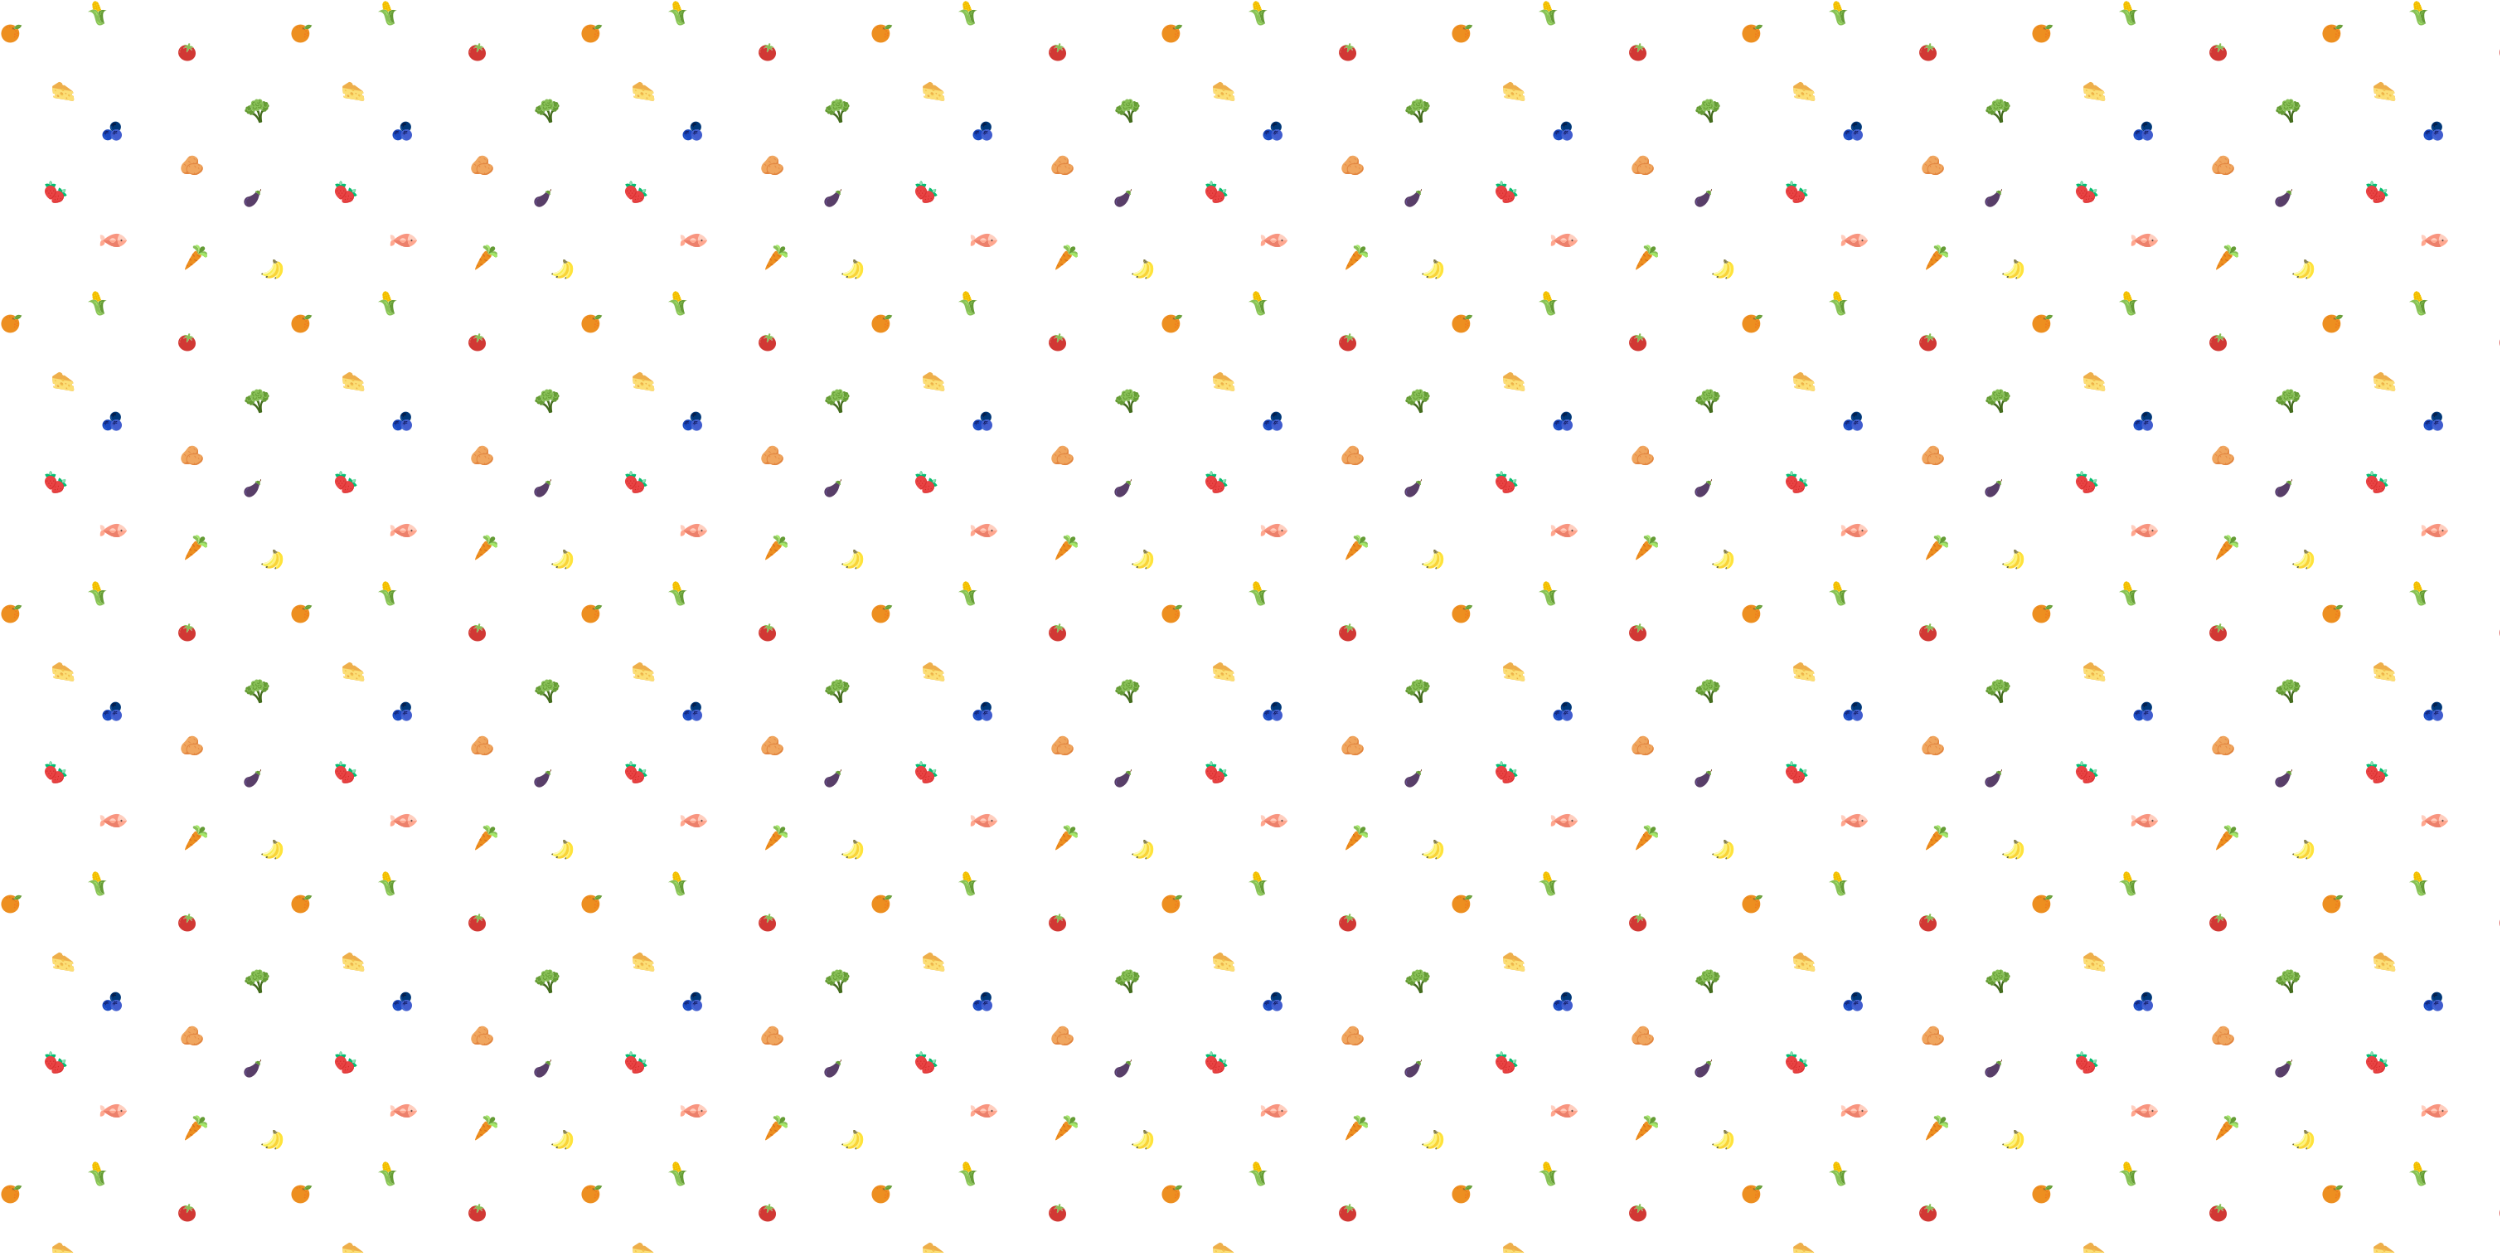 <svg x="0" y="0" width="2154" height="1080" viewBox="0 0 3015.6 1512" xmlns="http://www.w3.org/2000/svg" xmlns:xlink="http://www.w3.org/1999/xlink" xmlns:fi="http://pattern.flaticon.com/"><rect x="0px" y="0px" width="100%" height="100%" opacity="1" fill="#ffffff"/><defs><g transform="matrix(0.505 -0.051 0.051 0.505 220.158 296.987)" id="L1_0"><path d="M34.685,22.808c0,0,12.342-7.316,20.178,3.022c0,0,2.032,2.35,0.47,4.6   c-1.537,2.212-4.968,1.742-6.676-0.603C47.116,27.712,43.403,25.027,34.685,22.808z" fill="#88c057"/><path d="M34.685,22.808c0,0,7.506-12.152-2.145-19.301c0,0-3.185-2.863-6.062-1.844   c-2.676,0.947-2.746,4.678-0.284,6.089C28.892,9.299,32.588,13.163,34.685,22.808z" fill="#88c057"/><path d="M54.604,26.466c0,0,0.067,0.086,0.155,0.205c0.257-0.23,0.506-0.478,0.732-0.768   c2.084-2.67,0.414-4.736,0.414-4.736c-6.186-9.306-20.584,0.807-20.584,0.807c0.693,0.048,1.341,0.11,1.968,0.176   C41.406,20.648,49.11,19.218,54.604,26.466z" fill="#88c057"/><path d="M32.541,3.507c7.445,5.514,4.681,14.002,3.028,17.596c0.003,0.081,0.009,0.154,0.012,0.235   c0,0,10.275-14.236,1.555-19.836c0,0-2.779-2.377-5.999-0.74c-0.553,0.281-1.03,0.645-1.428,1.056   C31.32,2.412,32.541,3.507,32.541,3.507z" fill="#a4e869"/><path d="M50.459,6.131c-3.647-2.363-8.276,1.205-8.276,1.205c-0.768,0.92-1.465,1.91-2.108,2.927   c-0.638,4.649-3.667,9.674-5.173,11.934c-0.089,0.314-0.164,0.589-0.216,0.787c1.745-1.172,6.828-4.343,11.824-5.164   c1.24-0.822,2.422-1.725,3.451-2.705C55.476,9.864,50.459,6.131,50.459,6.131z" fill="#659c35"/><path d="M34.685,22.808c0,0,12.342-7.316,20.178,3.022c0,0,2.032,2.35,0.47,4.6   c-1.537,2.212-4.968,1.742-6.676-0.603C47.116,27.712,43.403,25.027,34.685,22.808z" fill="#a4e869"/><g><path d="M35.376,21.701c-0.281,0.547-0.472,0.857-0.472,0.857s0.468-0.276,1.272-0.643    C35.915,21.843,35.652,21.772,35.376,21.701z" fill="#f2681c"/><path d="M41.809,28.277c0.421-1.172,0.395-2.334,0.132-3.429c-1.879-0.789-4.186-1.565-7.037-2.29    c-0.691-3.177-1.556-5.716-2.501-7.762c-1.303-0.453-2.728-0.614-4.17-0.096C23.708,16.326,3.81,44.955,0.089,54.937    c-0.35,0.939,0.387,1.675,1.325,1.325C11.396,52.541,40.183,32.801,41.809,28.277z" fill="#ed8f20"/></g><g><path d="M8.236,46.857c-0.674-0.322-1.329-0.715-1.947-1.168c-0.446-0.328-1.071-0.23-1.397,0.215    s-0.23,1.071,0.215,1.397c0.718,0.527,1.481,0.985,2.267,1.36c0.139,0.066,0.286,0.098,0.431,0.098    c0.373,0,0.731-0.21,0.903-0.569C8.945,47.692,8.734,47.094,8.236,46.857z" fill="#dd7017"/><path d="M39.161,27.824c-2.046-0.78-3.945-2.182-5.642-4.167c-0.359-0.42-0.99-0.469-1.41-0.11    c-0.42,0.359-0.469,0.99-0.11,1.41c1.917,2.242,4.087,3.836,6.45,4.737c0.117,0.044,0.237,0.066,0.356,0.066    c0.403,0,0.782-0.246,0.935-0.645C39.936,28.599,39.677,28.021,39.161,27.824z" fill="#dd7017"/><g><path d="M22.722,19.948c0.389,0.101,0.701,0.428,0.748,0.854c0.179,1.632,1.022,3.747,2.505,4.792     c0.451,0.318,0.559,0.942,0.24,1.394c-0.194,0.276-0.504,0.423-0.818,0.423c-0.199,0-0.4-0.059-0.576-0.183     c-2.001-1.411-2.996-3.947-3.284-5.847" fill="#dd7017"/><path d="M24.821,27.228c0.175,0.124,0.376,0.183,0.576,0.183c0.314,0,0.624-0.147,0.818-0.423     c0.318-0.452,0.211-1.075-0.24-1.394c-1.482-1.046-2.326-3.161-2.505-4.792c-0.047-0.425-0.359-0.753-0.748-0.854     c-0.385,0.457-0.779,0.931-1.185,1.432C21.825,23.281,22.82,25.817,24.821,27.228z" fill="#dd7017"/></g><g><path d="M30.348,38.578c-1.89-0.306-4.369-1.302-5.758-3.271c-0.318-0.451-0.21-1.075,0.241-1.394     c0.45-0.318,1.075-0.21,1.394,0.241c1.045,1.481,3.16,2.326,4.792,2.505c0.438,0.048,0.766,0.375,0.856,0.782" fill="#dd7017"/><path d="M31.018,36.659c-1.633-0.179-3.748-1.023-4.792-2.505c-0.318-0.451-0.944-0.56-1.394-0.241     c-0.452,0.318-0.56,0.942-0.241,1.394c1.389,1.969,3.868,2.965,5.758,3.271c0.519-0.383,1.028-0.761,1.525-1.136     C31.784,37.034,31.455,36.707,31.018,36.659z" fill="#dd7017"/></g><g><path d="M14.756,30.41c0.399,0.094,0.72,0.424,0.768,0.856c0.112,1.025,0.635,2.349,1.549,2.995     c0.451,0.318,0.559,0.942,0.24,1.394c-0.195,0.276-0.504,0.423-0.818,0.423c-0.199,0-0.4-0.059-0.576-0.183     c-1.328-0.937-2.04-2.56-2.299-3.865" fill="#dd7017"/><path d="M15.92,35.895c0.175,0.124,0.376,0.183,0.576,0.183c0.314,0,0.623-0.147,0.818-0.423     c0.318-0.451,0.211-1.075-0.24-1.394c-0.915-0.646-1.437-1.969-1.549-2.995c-0.047-0.433-0.368-0.763-0.768-0.856     c-0.379,0.535-0.757,1.075-1.136,1.62C13.88,33.335,14.592,34.958,15.92,35.895z" fill="#dd7017"/></g><g><path d="M18.024,47.047c-1.357-0.177-3.244-0.888-4.285-2.365c-0.318-0.452-0.211-1.075,0.24-1.394     c0.452-0.32,1.076-0.21,1.394,0.24c0.646,0.915,1.969,1.437,2.994,1.549c0.549,0.06,0.945,0.554,0.885,1.103     c-0.003,0.031-0.02,0.057-0.026,0.087" fill="#dd7017"/><path d="M18.367,45.078c-1.025-0.112-2.349-0.635-2.994-1.549c-0.318-0.451-0.941-0.56-1.394-0.24     c-0.451,0.318-0.559,0.942-0.24,1.394c1.042,1.477,2.928,2.188,4.285,2.365c0.4-0.257,0.801-0.518,1.202-0.779     c0.006-0.03,0.023-0.056,0.026-0.087C19.313,45.633,18.916,45.138,18.367,45.078z" fill="#dd7017"/></g></g></g><g transform="matrix(0.448 0.084 -0.084 0.448 3.599 26.102)" id="L1_2"><path d="M36.486,12.899l-5.089-0.419l1.884-4.746c0.308-0.775,0.696-1.499,1.139-2.177   c-2.955-1.3-6.219-2.027-9.655-2.027c-13.255,0-24,10.745-24,24s10.745,24,24,24s24-10.745,24-24c0-6.059-2.25-11.59-5.954-15.813   C40.889,12.643,38.719,13.083,36.486,12.899z" fill="#ed8f20"/><circle cx="38" cy="18" r="2" fill="#ef771d"/><circle cx="43" cy="29" r="2" fill="#ef771d"/><circle cx="43" cy="23" r="2" fill="#ef771d"/><circle cx="37" cy="27" r="2" fill="#ef771d"/><circle cx="38" cy="34" r="2" fill="#ef771d"/><circle cx="20" cy="10" r="2" fill="#ef771d"/><circle cx="13" cy="13" r="2" fill="#ef771d"/><g><path d="M27.765,11.529c0,0,4.25,0.7,5.4,3.6" fill="#ed8f20"/><path d="M33.165,16.13c-0.397,0-0.773-0.239-0.93-0.632c-0.925-2.331-4.599-2.976-4.635-2.982    c-0.544-0.092-0.912-0.606-0.821-1.151c0.09-0.543,0.603-0.912,1.147-0.822c0.197,0.032,4.824,0.831,6.168,4.218    c0.203,0.513-0.048,1.095-0.561,1.298C33.413,16.107,33.288,16.13,33.165,16.13z" fill="#9b6026"/></g><g><path d="M28.365,14.529c1.037-1.14,2.345-2.025,3.787-2.567" fill="#ed8f20"/><path d="M28.364,15.529c-0.24,0-0.481-0.086-0.673-0.26c-0.408-0.372-0.438-1.004-0.066-1.413    c1.142-1.255,2.585-2.233,4.176-2.831c0.517-0.192,1.093,0.067,1.288,0.584c0.193,0.517-0.068,1.094-0.585,1.288    c-1.295,0.486-2.471,1.283-3.4,2.304C28.906,15.419,28.636,15.529,28.364,15.529z" fill="#9b6026"/></g><path d="M50.765,0.46l-5.089-0.419C40.301-0.401,35.27,2.722,33.281,7.734l-1.884,4.746l5.089,0.419   c5.374,0.442,10.406-2.681,12.395-7.693L50.765,0.46z" fill="#659c35"/><path d="M31.958,11.068l-0.561,1.413l0.718,0.059c6.258-6.111,13.059-8.117,13.803-8.164l0.035-0.559   l0.413,0.413l0.158-0.593L46.08,3.212C45.482,3.08,38.497,5.009,31.958,11.068z" fill="#88c057"/></g><g transform="matrix(0.399 0.117 -0.117 0.399 218.565 49.399)" id="L1_3"><path d="M40.47,8.458c-2.562-1.642-7.374-3.93-11.997-1.816c-0.445,0.204-0.952-0.117-0.952-0.607V1.786   C27.522,0.804,26.855,0,26.04,0h-2.223c-0.815,0-1.482,0.804-1.482,1.786v4.501c0,0.425-0.385,0.747-0.802,0.661   c-1.877-0.387-6.751-0.989-11.412,1.795c-0.638,0.381-0.268,1.381,0.464,1.247c2.17-0.397,5.026-0.67,6.956,0.092   c0.506,0.199,0.579,0.891,0.124,1.189c-1.371,0.895-3.9,2.953-5.557,6.737c-0.282,0.644,0.51,1.221,1.053,0.774   c2.117-1.744,5.6-4.107,8.554-3.726c0.348,0.045,0.612,0.329,0.607,0.68c-0.03,1.982-0.005,8.716,1.632,11.265   c0.258,0.402,0.836,0.422,1.117,0.035c1.043-1.433,3.304-5.233,3.211-11.167c-0.006-0.39,0.307-0.707,0.697-0.694   c1.49,0.048,5.008,0.469,7.798,3.194c0.457,0.447,1.214,0.061,1.134-0.573c-0.219-1.735-1.174-4.359-4.631-6.394   c-0.525-0.309-0.436-1.095,0.155-1.24c1.194-0.293,3.252-0.572,6.644-0.46C40.768,9.723,41.049,8.829,40.47,8.458z" fill="#88c057"/><path d="M41.248,9.99c-0.093-0.065-0.201-0.106-0.314-0.12c-0.4-0.049-0.801-0.095-1.201-0.149   c-0.143-0.014-0.287-0.025-0.429-0.039c-2.914-0.048-4.743,0.206-5.846,0.474c-0.599,0.146-0.707,0.931-0.175,1.244   c3.457,2.035,4.411,4.659,4.63,6.393c0.08,0.634-0.677,1.02-1.134,0.573c-2.79-2.724-6.308-3.145-7.798-3.194   c-0.39-0.013-0.704,0.304-0.697,0.694c0.092,5.934-2.168,9.734-3.211,11.167c-0.282,0.387-0.859,0.367-1.117-0.035   c-1.637-2.549-1.662-9.283-1.632-11.265c0.005-0.35-0.259-0.635-0.607-0.68c-2.954-0.382-6.437,1.982-8.554,3.726   c-0.543,0.447-1.335-0.13-1.053-0.774c1.655-3.779,4.18-5.836,5.552-6.733c0.457-0.299,0.381-0.994-0.128-1.19   c-0.371-0.143-0.776-0.249-1.203-0.324c-0.076-0.014-0.157-0.015-0.234-0.004c-2.425,0.33-4.807,0.791-7.119,1.411   c-0.102,0.027-0.197,0.076-0.278,0.144c-5.103,4.246-8.307,10.359-8.307,17.156c0,12.821,11.393,23.214,25.446,23.214   s25.446-10.393,25.446-23.214C51.286,20.928,47.348,14.23,41.248,9.99z" fill="#d13834"/><path d="M5.791,34.636c-0.342,0-0.675-0.175-0.861-0.49C4.182,32.883,3.692,31.488,3.473,30   c-0.08-0.547,0.298-1.055,0.844-1.135c0.556-0.086,1.055,0.298,1.135,0.844c0.178,1.213,0.593,2.395,1.199,3.418   c0.281,0.475,0.125,1.089-0.351,1.37C6.14,34.591,5.964,34.636,5.791,34.636z" fill="#ed7161"/><path d="M4.588,26.678c-0.023,0-0.047-0.001-0.07-0.003c-0.552-0.038-0.967-0.516-0.929-1.066   c0.094-1.327,0.366-2.616,0.811-3.834c0.189-0.519,0.761-0.783,1.283-0.596c0.519,0.189,0.785,0.764,0.596,1.283   c-0.381,1.041-0.614,2.146-0.694,3.285C5.548,26.275,5.109,26.678,4.588,26.678z" fill="#ed7161"/></g><g transform="matrix(0.512 -0.128 0.128 0.512 292.625 123.05)" id="L1_4"><path d="M45.146,13.699c0-0.995-0.563-1.851-1.387-2.307c0.39-0.796,0.615-1.684,0.615-2.626   c0-3.353-2.767-6.071-6.18-6.071c-0.892,0-1.738,0.189-2.504,0.524c-0.913-1.235-2.39-2.042-4.062-2.042   c-1.895,0-3.543,1.032-4.398,2.554c-0.942-0.651-2.088-1.036-3.327-1.036c-3.2,0-5.794,2.548-5.794,5.692   c0,0.235,0.019,0.466,0.047,0.693c-2.274,0.769-3.91,2.883-3.91,5.378c0,1.946,0.995,3.662,2.511,4.688   c-0.605,0.815-0.966,1.815-0.966,2.901c0,2.724,2.248,4.933,5.021,4.933c1.161,0,2.226-0.391,3.077-1.04   c1.12,1.546,2.955,2.558,5.035,2.558c2.198,0,4.123-1.131,5.219-2.829c0.737,1.237,2.101,2.07,3.665,2.07   c2.347,0,4.249-1.869,4.249-4.174c0-0.517-0.1-1.01-0.275-1.467c1.524-0.634,2.593-2.117,2.593-3.845   c0-0.818-0.243-1.58-0.658-2.224C44.563,15.58,45.146,14.711,45.146,13.699z" fill="#88c057"/><path d="M22.832,26.543c-0.62,0.271-1.298,0.437-2.021,0.437c-2.773,0-5.021-2.209-5.021-4.933   c0-1.086,0.361-2.086,0.966-2.901c-1.516-1.026-2.511-2.742-2.511-4.688c0-0.942,0.235-1.83,0.648-2.611   c-1.657-0.985-3.838-0.786-5.269,0.619c-0.126,0.124-0.239,0.255-0.346,0.389c-1.607-0.77-3.599-0.503-4.934,0.808   c-1.041,1.023-1.436,2.439-1.189,3.762C2.4,17.54,1.675,17.88,1.094,18.451c-1.458,1.432-1.458,3.755,0,5.187   c0.61,0.6,1.38,0.945,2.175,1.042c-0.239,1.392,0.185,2.872,1.278,3.946c1.156,1.135,2.773,1.535,4.258,1.208   c-0.274,1.031-0.003,2.173,0.819,2.982c1.234,1.212,3.234,1.212,4.468,0c0.277-0.272,0.488-0.583,0.641-0.914   c1.141,0.454,2.496,0.226,3.421-0.682c0.438-0.43,0.717-0.956,0.844-1.509c0.686,0.202,1.457,0.046,1.999-0.486   c0.532-0.523,0.695-1.264,0.505-1.929C21.979,27.131,22.42,26.864,22.832,26.543z" fill="#659c35"/><path d="M55.484,19.249c-0.126-0.124-0.259-0.235-0.396-0.34c0.784-1.579,0.512-3.536-0.823-4.847   c-1.041-1.023-2.483-1.411-3.83-1.168c-0.118-0.741-0.463-1.454-1.044-2.024c-1.458-1.433-3.822-1.433-5.281,0   c-0.095,0.094-0.174,0.198-0.256,0.299c-0.033,0.074-0.06,0.152-0.095,0.224c0.824,0.455,1.387,1.312,1.387,2.307   c0,1.012-0.583,1.881-1.43,2.329c0.414,0.644,0.658,1.405,0.658,2.224c0,1.728-1.069,3.211-2.593,3.845   c0.175,0.457,0.275,0.95,0.275,1.467c0,2.305-1.902,4.174-4.249,4.174c-0.549,0-1.071-0.108-1.553-0.295   c0.052,0.059,0.082,0.129,0.138,0.184c0.438,0.43,0.973,0.705,1.536,0.83c-0.206,0.674-0.047,1.432,0.495,1.964   c0.532,0.523,1.287,0.683,1.964,0.496c0.221,0.62,0.578,1.203,1.083,1.698c1.795,1.763,4.704,1.763,6.499,0   c0.469-0.461,0.812-0.997,1.036-1.569c1.141,0.178,2.349-0.161,3.229-1.025c0.996-0.979,1.311-2.373,0.946-3.615   c0.843-0.144,1.652-0.533,2.304-1.174C57.166,23.581,57.166,20.902,55.484,19.249z" fill="#659c35"/><path d="M40.387,30.918c-0.677,0.186-1.431,0.027-1.964-0.496c-0.317-0.311-0.503-0.7-0.561-1.104   c-0.033-0.225-0.109-0.442-0.222-0.635c-3.918,4.044-6.655,11.494-6.655,11.494c1.301-4.626,1.096-9.242,0.693-12.321   c-0.829,0.409-1.764,0.642-2.756,0.642c-0.966,0-1.875-0.226-2.688-0.615c1.751,6.191,0.751,16.294,0.751,16.294   c-1.874-7.495-5.994-12.181-7.941-14.058c-0.139,0.109-0.264,0.235-0.352,0.393c-0.14,0.254-0.32,0.493-0.539,0.709   c-0.925,0.909-2.281,1.136-3.421,0.682c-0.153,0.331-0.364,0.642-0.641,0.914c-0.33,0.324-0.717,0.555-1.127,0.706   c5.021,0,10.78,9.994,11.523,20.655c0.055,0.784,0.712,1.392,1.498,1.392h5c0.77,0,1.412-0.577,1.499-1.341   c0.459-4.056,1.876-21.012,9.746-21.012c-0.269-0.171-0.525-0.368-0.761-0.599C40.966,32.121,40.608,31.538,40.387,30.918z" fill="#436b1c"/><path d="M23.468,15.177c-0.121,0-0.244-0.022-0.364-0.069c-2.517-0.984-3.765-3.833-2.781-6.35   c0.984-2.516,3.828-3.764,6.351-2.782c0.514,0.201,0.769,0.781,0.567,1.295c-0.201,0.515-0.779,0.768-1.296,0.568   c-1.491-0.583-3.177,0.156-3.759,1.646c-0.583,1.491,0.156,3.177,1.646,3.759c0.514,0.201,0.769,0.781,0.567,1.295   C24.245,14.936,23.867,15.177,23.468,15.177z" fill="#659c35"/><path d="M49.084,25.647c-0.604,0-1.207-0.113-1.786-0.339c-1.219-0.477-2.18-1.399-2.705-2.599   c-0.222-0.506,0.009-1.096,0.515-1.317c0.51-0.222,1.097,0.01,1.317,0.515c0.311,0.71,0.88,1.256,1.602,1.539   c0.723,0.282,1.511,0.265,2.221-0.045c0.71-0.311,1.256-0.88,1.538-1.602c0.282-0.722,0.267-1.51-0.045-2.22   c-0.222-0.506,0.009-1.096,0.515-1.317c0.509-0.221,1.096,0.009,1.317,0.515c0.525,1.199,0.553,2.531,0.076,3.751   s-1.399,2.181-2.599,2.706C50.419,25.508,49.752,25.647,49.084,25.647z" fill="#88c057"/><path d="M35.391,23.175c-1.711,0-3.375-0.896-4.275-2.489c-0.272-0.481-0.103-1.091,0.378-1.363   c0.479-0.272,1.091-0.103,1.362,0.378c0.382,0.675,1.003,1.161,1.75,1.369c0.745,0.206,1.529,0.111,2.204-0.27   s1.161-1.002,1.369-1.75c0.207-0.747,0.111-1.53-0.27-2.204c-0.272-0.481-0.103-1.091,0.378-1.363   c0.479-0.271,1.091-0.103,1.362,0.378c0.645,1.14,0.807,2.462,0.456,3.724s-1.172,2.311-2.312,2.955   C37.034,22.971,36.207,23.175,35.391,23.175z" fill="#659c35"/><path d="M31.881,17.778c-0.716,0-1.441-0.157-2.128-0.489c-2.433-1.178-3.454-4.115-2.277-6.548   c0.241-0.496,0.837-0.705,1.336-0.465c0.497,0.241,0.705,0.839,0.465,1.336c-0.697,1.44-0.093,3.179,1.348,3.876   c1.44,0.695,3.179,0.093,3.876-1.348c0.24-0.496,0.836-0.706,1.336-0.465c0.497,0.241,0.705,0.839,0.465,1.336   C35.455,16.759,33.702,17.778,31.881,17.778z" fill="#659c35"/><path d="M24.279,23.391c-0.667,0-1.333-0.138-1.962-0.413c-2.476-1.083-3.61-3.978-2.528-6.455   c0.221-0.504,0.806-0.737,1.316-0.516c0.506,0.221,0.737,0.811,0.516,1.317c-0.64,1.466,0.031,3.181,1.497,3.821   c0.712,0.311,1.5,0.326,2.221,0.043c0.722-0.283,1.29-0.829,1.601-1.54c0.221-0.504,0.807-0.736,1.316-0.516   c0.506,0.221,0.737,0.811,0.516,1.317c-0.523,1.2-1.483,2.124-2.703,2.601C25.489,23.278,24.884,23.391,24.279,23.391z" fill="#659c35"/><path d="M35.404,12.479c-0.158,0-0.317-0.007-0.477-0.022c-1.304-0.125-2.48-0.75-3.313-1.76   c-0.352-0.426-0.291-1.056,0.135-1.408c0.428-0.353,1.057-0.29,1.408,0.135c0.493,0.598,1.189,0.968,1.961,1.042   c0.782,0.079,1.527-0.158,2.124-0.65c1.234-1.018,1.41-2.851,0.392-4.085c-0.352-0.426-0.291-1.056,0.135-1.408   c0.428-0.353,1.057-0.29,1.408,0.135c1.72,2.084,1.423,5.18-0.661,6.9C37.628,12.089,36.538,12.479,35.404,12.479z" fill="#659c35"/><path d="M9.882,24.546c-0.613,0-1.235-0.115-1.837-0.359c-2.504-1.016-3.715-3.88-2.699-6.385   c0.207-0.512,0.79-0.757,1.303-0.551c0.512,0.208,0.758,0.791,0.551,1.303c-0.602,1.482,0.115,3.178,1.598,3.78   c1.486,0.604,3.18-0.115,3.78-1.598c0.208-0.513,0.793-0.758,1.303-0.551c0.512,0.208,0.759,0.791,0.551,1.303   C13.658,23.39,11.82,24.546,9.882,24.546z" fill="#88c057"/></g><g transform="matrix(0.039 0.039 -0.039 0.039 65.975 210.887)" id="L1_5"><path d="m426.694 127.832c.103-11.202-1.962-22.488-5.602-33.043-5.687-16.49-16.006-31.058-30.338-41.022-1.585-1.102-3.676-1.166-5.324-.16-14.696 8.97-25.776 22.65-32.457 38.509-5.433 12.894-8.823 27.475-7.327 41.556 2.384 22.426 11.961 44.782 29.426 59.718 2.495 2.133 5.292 4.155 8.036 5.946 1.603 1.046 3.675 1.052 5.282.013 4.099-2.65 7.946-5.69 11.477-9.062 16.557-15.812 26.615-39.46 26.827-62.455z" fill="#91deb6"/><path d="m426.695 127.834c-.217 22.989-10.267 46.639-26.827 62.446-3.529 3.374-7.378 6.418-11.474 9.07-1.61 1.042-3.684 1.032-5.283-.01-1.269-.825-2.58-1.692-2.879-1.899-.743-.537-1.465-1.083-2.187-1.63.784-.681 1.548-1.393 2.301-2.105 16.561-15.818 26.621-39.467 26.827-62.456.103-11.206-1.96-22.494-5.603-33.049-5.066-14.693-13.806-27.859-25.796-37.589 3.013-2.58 6.243-4.922 9.658-7.006 1.641-1.001 3.735-.939 5.324.165 14.332 9.957 24.65 24.526 30.336 41.015 3.642 10.555 5.706 21.843 5.603 33.048z" fill="#6ed5a1"/><path d="m453.845 202.508c9.89-5.263 18.816-12.47 26.349-20.712 11.767-12.876 19.633-28.903 21.536-46.254.211-1.919-.733-3.786-2.404-4.753-14.903-8.622-32.214-11.818-49.338-10.108-13.922 1.39-28.351 5.38-40.005 13.424-18.56 12.811-33.622 31.908-38.395 54.387-.78 3.671-3.561 11.991 1.131 14.546 4.287 2.334 8.796 4.261 13.446 5.751 21.8 6.988 47.38 4.522 67.68-6.281z" fill="#00c27a"/><path d="m501.729 135.542c-1.899 17.355-9.771 33.38-21.534 46.257-7.532 8.234-16.458 15.446-26.353 20.709-20.296 10.803-45.875 13.269-67.677 6.284-4.654-1.496-9.163-3.415-13.445-5.758-1.073-.578-1.878-1.537-2.27-2.652 21.41 6.304 46.154 3.694 65.903-6.82 9.895-5.262 18.82-12.475 26.353-20.709 11.763-12.877 19.636-28.912 21.534-46.257.103-.918-.062-1.826-.444-2.621 5.376 1.692 10.587 3.952 15.529 6.81 1.672.97 2.611 2.838 2.404 4.757z" fill="#08b865"/><path d="m318.143 202.508c-9.89-5.263-18.816-12.47-26.348-20.712-11.767-12.876-19.633-28.903-21.536-46.254-.211-1.919.733-3.786 2.404-4.753 14.903-8.622 32.214-11.818 49.338-10.108 13.922 1.39 28.351 5.38 40.005 13.424 18.56 12.811 33.622 31.908 38.395 54.387.79 3.718 3.66 11.937-1.131 14.546-4.287 2.334-8.796 4.261-13.446 5.751-21.801 6.988-47.381 4.522-67.681-6.281z" fill="#00c27a"/><path d="m399.269 203.034c-2.879 1.579-5.871 2.961-8.936 4.158-.113-.547-.227-1.094-.341-1.641-4.767-22.483-19.832-41.572-38.394-54.388-11.649-8.048-26.074-12.031-40.004-13.424-13.672-1.372-27.467.392-40.066 5.561-.557-2.549-.98-5.138-1.269-7.759-.217-1.919.733-3.787 2.404-4.757 14.9-8.616 32.214-11.814 49.332-10.102 13.93 1.383 28.355 5.376 40.014 13.424 18.552 12.805 33.617 31.904 38.394 54.387.454 2.136.815 4.292 1.083 6.47.041.361.175 1.919.299 3.426.146 1.91-.834 3.737-2.516 4.645z" fill="#08b865"/><path d="m106.991 180.796c-7.848-7.994-17.289-14.514-27.327-19.404-15.681-7.639-33.28-10.643-50.459-7.555-1.901.342-3.424 1.775-3.878 3.652-4.049 16.734-2.211 34.242 4.279 50.18 5.276 12.959 13.189 25.667 24.204 34.565 17.538 14.168 40.11 23.203 63.014 21.422 3.97-.309 12.564-.143 13.65-5.206 1.025-4.773 1.595-9.643 1.708-14.524.529-22.887-9.081-46.721-25.191-63.13z" fill="#91deb6"/><path d="m132.181 243.925c-.113 4.881-.681 9.751-1.702 14.528-.402 1.868-1.878 3.333-3.746 3.725-1.476.31-3.013.629-3.374.691-1.228.196-2.466.371-3.704.516.083-1.145.134-2.301.165-3.457.526-22.886-9.08-46.721-25.197-63.137-7.842-7.986-17.283-14.507-27.323-19.398-13.672-6.655-28.788-9.802-43.822-8.451.32-3.838.929-7.666 1.847-11.453.454-1.878 1.981-3.312 3.88-3.653 17.18-3.085 34.783-.083 50.456 7.553 10.04 4.891 19.481 11.412 27.333 19.409 16.107 16.406 25.713 40.241 25.187 63.127z" fill="#6ed5a1"/><path d="m178.993 214.401c3.271-10.715 4.487-22.123 3.985-33.277-.784-17.425-6.555-34.32-17.478-47.935-1.208-1.506-3.195-2.159-5.061-1.661-16.635 4.441-31.135 14.422-42.034 27.74-8.862 10.827-16.243 23.851-18.796 37.78-2.329 12.708-2.391 25.911.298 38.569 1.61 7.581 3.869 15.191 7.524 22.057 2.158 4.054 8.935 16.129 14.572 14.467 4.682-1.381 9.232-3.207 13.574-5.441 20.357-10.475 36.701-30.307 43.416-52.299z" fill="#00c27a"/><path d="m178.995 214.405c-6.717 21.988-23.061 41.82-43.419 52.293-4.344 2.239-8.894 4.065-13.569 5.438-1.837.547-3.828-.041-5.066-1.506-.98-1.145-1.991-2.342-2.218-2.631-.268-.341-.526-.691-.784-1.032.186-.083.361-.175.547-.268 20.358-10.473 36.702-30.305 43.419-52.293 3.271-10.721 4.488-22.122 3.983-33.276-.722-16.024-5.654-31.605-14.941-44.585 4.303-2.074 8.822-3.766 13.496-5.015 1.868-.495 3.849.155 5.056 1.661 10.927 13.61 16.695 30.511 17.479 47.939.505 11.152-.712 22.554-3.983 33.275z" fill="#08b865"/><path d="m83.038 310.356c-10.715 3.271-22.123 4.487-33.277 3.985-17.425-.784-34.32-6.555-47.935-17.478-1.506-1.208-2.159-3.195-1.661-5.061 4.441-16.635 14.422-31.135 27.74-42.034 10.827-8.862 23.851-16.243 37.78-18.796 22.183-4.065 46.337-1.211 65.607 11.308 2.833 1.841 5.421 3.845 7.978 6.023 1.458 1.241 2.05 3.226 1.508 5.062-1.381 4.682-3.207 9.232-5.441 13.574-10.474 20.358-30.306 36.702-52.299 43.417z" fill="#00c27a"/><path d="m140.776 253.366c-1.176 3.993-2.683 7.893-4.478 11.639-.454-.31-.918-.609-1.372-.908-19.264-12.516-43.419-15.374-65.603-11.309-13.93 2.559-26.951 9.936-37.785 18.8-9.947 8.141-18.036 18.305-23.34 29.861-2.187-1.403-4.313-2.93-6.366-4.581-1.506-1.218-2.167-3.199-1.661-5.066 4.437-16.633 14.415-31.13 27.735-42.037 10.824-8.863 23.856-16.241 37.775-18.789 22.184-4.065 46.339-1.218 65.614 11.309 1.837 1.187 3.611 2.456 5.345 3.807.279.217 1.486 1.228 2.631 2.208 1.454 1.249 2.052 3.23 1.505 5.066z" fill="#08b865"/><path d="m512 285.927c0-69.591-56.415-126.006-126.006-126.006s-126.006 56.415-126.006 126.006c0 22.353 6.163 41.721 16.016 61.508 13.841 27.793 43.935 78.43 90.431 106.253 12.014 7.189 27.028 7.227 39.058.065 27.789-16.544 50.351-41.578 68.297-68.18 4.7-6.967 9.124-14.122 13.281-21.426 13.9-24.423 24.929-49.509 24.929-78.22z" fill="#e94444"/><path d="m511.996 285.931c0 28.705-11.02 53.789-24.929 78.212-4.148 7.305-8.574 14.466-13.28 21.431-17.943 26.6-40.509 51.633-68.297 68.183-11.649 6.934-26.085 7.12-37.899.598 5.716-.444 11.36-2.187 16.468-5.231 27.787-16.54 50.353-41.572 68.297-68.173 4.705-6.965 9.121-14.126 13.28-21.431 13.899-24.423 24.929-49.507 24.929-78.212 0-56.606-37.321-104.493-88.696-120.393 62.106 7.811 110.127 60.795 110.127 125.016z" fill="#d83131"/><g><g><path d="m420.104 341.775c-4.142 0-7.5-3.358-7.5-7.5v-13.81c0-4.142 3.358-7.5 7.5-7.5s7.5 3.358 7.5 7.5v13.81c0 4.142-3.357 7.5-7.5 7.5z" fill="#cc2121"/><path d="m351.883 341.775c-4.142 0-7.5-3.358-7.5-7.5v-13.81c0-4.142 3.358-7.5 7.5-7.5s7.5 3.358 7.5 7.5v13.81c0 4.142-3.358 7.5-7.5 7.5z" fill="#cc2121"/></g><g><path d="m385.994 288.166c-4.142 0-7.5-3.358-7.5-7.5v-13.81c0-4.142 3.358-7.5 7.5-7.5s7.5 3.358 7.5 7.5v13.81c0 4.142-3.358 7.5-7.5 7.5z" fill="#cc2121"/><path d="m458.854 288.166c-4.142 0-7.5-3.358-7.5-7.5v-13.81c0-4.142 3.358-7.5 7.5-7.5s7.5 3.358 7.5 7.5v13.81c0 4.142-3.358 7.5-7.5 7.5z" fill="#cc2121"/></g><path d="m385.994 388.329c-4.142 0-7.5-3.358-7.5-7.5v-13.81c0-4.142 3.358-7.5 7.5-7.5s7.5 3.358 7.5 7.5v13.81c0 4.142-3.358 7.5-7.5 7.5z" fill="#cc2121"/></g><path d="m279.102 232.265c-49.208-49.208-128.991-49.208-178.199 0s-49.208 128.991 0 178.2c15.806 15.806 33.859 25.144 54.818 32.167 29.439 9.865 86.525 24.392 139.076 11.188 13.578-3.412 24.222-14.002 27.664-27.573 7.952-31.348 6.203-65.004.083-96.504-1.603-8.25-3.534-16.437-5.759-24.542-7.442-27.098-17.382-52.634-37.683-72.936z" fill="#e94444"/><path d="m322.46 426.249c-3.446 13.568-14.084 24.155-27.663 27.57-8.605 2.167-17.314 3.58-26.023 4.396 1.465-.32 2.93-.66 4.396-1.032 13.579-3.415 24.217-14.002 27.663-27.57 7.955-31.347 6.201-65.005.083-96.507-1.599-8.255-3.529-16.437-5.758-24.537-7.439-27.106-17.386-52.633-37.682-72.94-26.786-26.786-62.632-38.993-97.673-36.62 41.397-10.174 86.952.908 119.3 33.256 20.296 20.296 30.243 45.834 37.682 72.94 2.229 8.1 4.158 16.282 5.758 24.537 6.118 31.502 7.872 65.16-.083 96.507z" fill="#d83131"/><g><g><path d="m248.309 338.932c-1.919 0-3.839-.732-5.303-2.197l-9.765-9.765c-2.929-2.929-2.929-7.678 0-10.606 2.929-2.929 7.678-2.929 10.606 0l9.765 9.765c2.929 2.929 2.929 7.678 0 10.606-1.464 1.464-3.383 2.197-5.303 2.197z" fill="#cc2121"/><path d="m200.069 387.172c-1.919 0-3.839-.732-5.303-2.197l-9.765-9.766c-2.929-2.929-2.929-7.678 0-10.606 2.929-2.929 7.678-2.929 10.606 0l9.765 9.766c2.929 2.929 2.929 7.678 0 10.606-1.464 1.464-3.384 2.197-5.303 2.197z" fill="#cc2121"/></g><g><path d="m186.282 325.145c-1.919 0-3.839-.732-5.303-2.197l-9.765-9.765c-2.929-2.929-2.929-7.678 0-10.606 2.929-2.929 7.678-2.929 10.606 0l9.765 9.765c2.929 2.929 2.929 7.678 0 10.606-1.464 1.464-3.384 2.197-5.303 2.197z" fill="#cc2121"/><g><path d="m237.802 273.625c-1.919 0-3.839-.732-5.303-2.197l-9.765-9.765c-2.929-2.929-2.929-7.678 0-10.606 2.929-2.929 7.678-2.929 10.606 0l9.765 9.765c2.929 2.929 2.929 7.678 0 10.606-1.464 1.464-3.384 2.197-5.303 2.197z" fill="#cc2121"/><path d="m134.762 376.665c-1.919 0-3.839-.732-5.303-2.197l-9.765-9.765c-2.929-2.929-2.929-7.678 0-10.606 2.929-2.929 7.678-2.929 10.606 0l9.765 9.765c2.929 2.929 2.929 7.678 0 10.606-1.464 1.464-3.383 2.197-5.303 2.197z" fill="#cc2121"/></g></g><path d="m257.108 395.971c-1.919 0-3.839-.732-5.303-2.197l-9.765-9.766c-2.929-2.929-2.929-7.678 0-10.606 2.929-2.929 7.678-2.93 10.606 0l9.765 9.766c2.929 2.929 2.929 7.678 0 10.606-1.464 1.464-3.384 2.197-5.303 2.197z" fill="#cc2121"/></g></g><g transform="matrix(0.427 -0.228 0.228 0.427 118.584 155.177)" id="L1_6"><path d="M39.685,2.953c-7.524,0-13.623,6.099-13.623,13.623c0,2.243,0.552,4.353,1.512,6.219   c1.496-0.565,3.11-0.888,4.804-0.888c5.281,0,9.851,3.011,12.111,7.404c5.15-1.944,8.819-6.905,8.819-12.735   C53.308,9.052,47.208,2.953,39.685,2.953z" fill="#003879"/><path d="M18.754,35.53c0-5.652,3.443-10.499,8.345-12.561c-0.927-6.622-6.598-11.723-13.475-11.723   C6.099,11.245,0,17.344,0,24.868c0,7.524,6.099,13.623,13.623,13.623c1.872,0,3.655-0.379,5.279-1.062   C18.814,36.807,18.754,36.176,18.754,35.53z" fill="#1a49c1"/><circle cx="32" cy="35" r="14" fill="#415cce"/><path d="M28.103,32.153c-0.317,0-0.629-0.15-0.824-0.432c-0.314-0.454-0.2-1.077,0.254-1.391l2.841-1.964   c1.132-0.781,2.656-0.705,3.704,0.186l2.165,1.839c0.421,0.357,0.472,0.989,0.115,1.41c-0.358,0.421-0.989,0.473-1.41,0.115   l-2.165-1.839c-0.355-0.302-0.89-0.328-1.272-0.064l-2.841,1.964C28.497,32.095,28.299,32.153,28.103,32.153z" fill="#121c60"/><path d="M28.606,28.597h-2.355c-0.552,0-1-0.448-1-1s0.448-1,1-1h2.355c0.48,0,0.81-0.283,0.839-0.398   l0.45-1.788c0.135-0.536,0.679-0.859,1.214-0.726c0.536,0.135,0.86,0.678,0.726,1.214l-0.45,1.788   C31.109,27.776,29.915,28.597,28.606,28.597z" fill="#121c60"/><path d="M37.842,28.597c-0.029,0-0.059-0.001-0.089-0.004l-2.894-0.256   c-1.329-0.118-2.405-1.042-2.502-2.149l-0.126-1.446c-0.048-0.55,0.359-1.035,0.909-1.083c0.564-0.059,1.035,0.36,1.083,0.909   l0.126,1.445c0.025,0.069,0.27,0.294,0.686,0.331l2.895,0.256c0.55,0.049,0.957,0.534,0.908,1.084   C38.791,28.205,38.355,28.597,37.842,28.597z" fill="#121c60"/><path d="M9.262,21.651c-0.317,0-0.629-0.15-0.824-0.432c-0.314-0.454-0.2-1.077,0.254-1.391l2.841-1.964   c1.132-0.781,2.656-0.704,3.704,0.186l2.165,1.838c0.421,0.357,0.472,0.988,0.115,1.41s-0.988,0.471-1.41,0.115l-2.166-1.839   c-0.354-0.301-0.889-0.329-1.271-0.064L9.83,21.474C9.656,21.593,9.458,21.651,9.262,21.651z" fill="#121c60"/><path d="M9.765,18.095H7.41c-0.552,0-1-0.448-1-1s0.448-1,1-1h2.355c0.48,0,0.81-0.283,0.839-0.398   l0.45-1.788c0.135-0.536,0.678-0.86,1.214-0.726c0.536,0.135,0.86,0.678,0.726,1.214l-0.45,1.788   C12.269,17.274,11.074,18.095,9.765,18.095z" fill="#121c60"/><path d="M19.001,18.095c-0.029,0-0.059-0.001-0.089-0.004l-2.894-0.256   c-1.329-0.118-2.405-1.042-2.502-2.149l-0.126-1.445c-0.048-0.55,0.359-1.036,0.909-1.083c0.565-0.057,1.036,0.359,1.083,0.909   l0.126,1.445c0.025,0.069,0.27,0.295,0.686,0.332l2.895,0.256c0.55,0.049,0.957,0.534,0.908,1.084   C19.95,17.703,19.514,18.095,19.001,18.095z" fill="#121c60"/><path d="M35.262,13.153c-0.317,0-0.629-0.15-0.824-0.432c-0.314-0.454-0.2-1.077,0.254-1.391l2.841-1.964   c1.132-0.782,2.655-0.704,3.704,0.186l2.165,1.838c0.421,0.357,0.472,0.988,0.115,1.41s-0.989,0.472-1.41,0.115l-2.166-1.839   c-0.354-0.301-0.888-0.328-1.271-0.064l-2.841,1.964C35.656,13.095,35.458,13.153,35.262,13.153z" fill="#0a1135"/><path d="M35.765,9.597H33.41c-0.552,0-1-0.448-1-1s0.448-1,1-1h2.355c0.48,0,0.81-0.283,0.839-0.398   l0.45-1.788c0.135-0.536,0.677-0.86,1.214-0.726c0.536,0.135,0.86,0.678,0.726,1.214l-0.45,1.788   C38.269,8.776,37.074,9.597,35.765,9.597z" fill="#0a1135"/><path d="M45.001,9.597c-0.029,0-0.059-0.001-0.089-0.004l-2.894-0.256c-1.329-0.118-2.405-1.042-2.502-2.149   l-0.126-1.445c-0.048-0.55,0.359-1.036,0.909-1.083c0.563-0.057,1.036,0.359,1.083,0.909l0.126,1.445   c0.025,0.069,0.27,0.295,0.686,0.332l2.895,0.256c0.55,0.049,0.957,0.534,0.908,1.084C45.95,9.205,45.514,9.597,45.001,9.597z" fill="#0a1135"/><path d="M7.022,32.153c-0.174,0-0.352-0.045-0.512-0.142c-4.247-2.539-3.635-9.125-3.607-9.404   c0.056-0.549,0.55-0.942,1.094-0.895c0.549,0.055,0.95,0.544,0.896,1.093c-0.005,0.056-0.51,5.604,2.643,7.489   c0.474,0.283,0.628,0.897,0.345,1.372C7.693,31.979,7.362,32.153,7.022,32.153z" fill="#3265d6"/><path d="M24.35,43.307c-0.175,0-0.352-0.045-0.512-0.142c-4.247-2.539-3.635-9.125-3.607-9.404   c0.056-0.549,0.55-0.944,1.094-0.895c0.549,0.055,0.95,0.544,0.896,1.093c-0.005,0.056-0.51,5.604,2.643,7.489   c0.474,0.283,0.628,0.897,0.345,1.372C25.022,43.133,24.69,43.307,24.35,43.307z" fill="#447ce0"/><path d="M29.743,20.366c-0.324,0-0.642-0.157-0.834-0.448c-2.733-4.125,0.665-9.8,0.811-10.04   c0.288-0.471,0.902-0.62,1.373-0.333c0.471,0.287,0.622,0.901,0.335,1.373c-0.029,0.048-2.881,4.833-0.853,7.896   c0.305,0.46,0.179,1.081-0.281,1.386C30.124,20.313,29.932,20.366,29.743,20.366z" fill="#1951a3"/></g><g transform="matrix(0.051 0.006 -0.006 0.051 220.18 186.289)" id="L1_7"><path d="m246.316.504c-54.418-.402-101.664 30.496-124.801 75.762-19.934 39.012-43.797 75.93-72.969 108.613-24.426 27.363-47.527 67.887-48.496 123.734-.035 1.211-.051 2.422-.051 3.637 0 75.07 60.859 135.93 135.93 135.93.145 0 .285-.004.43-.004 1.027-.004 2.055-.016 3.078-.039 135.469-1.879 244.711-112.262 244.711-248.176v-58.832c0-76.582-61.254-140.059-137.832-140.625zm0 0" fill="#f0a65f"/><path d="m384.148 199.961v-58.832c0-46.863-22.941-88.816-58.293-114.449v-.004c16.984 23.387 27 52.199 27 83.156v14.285c0 25.188-18.145 46.676-42.953 51.012-12.953 2.266-25.652 3.742-38.234 4.457-40.82 2.316-77.906 18.508-107.258 46.828-.785.746-1.562 1.504-2.332 2.273-23.758 23.754-36.84 55.34-36.84 88.938 0 19.676 5.598 37.508 12.598 52.113 10.402 21.711-5.027 47.031-29.102 47.102-.195 0-.395 0-.59 0-36.859 0-60.398-9.387-82.699-25.398 24.668 34.355 64.961 56.738 110.484 56.738 135.254-.66 248.219-112.473 248.219-248.219zm0 0" fill="#e28540"/><path d="m312.195 202.91c-3.207 0-6.207-1.992-7.348-5.176-.277-.75-6.102-15.949-24.363-22.32-4.07-1.422-6.215-5.871-4.797-9.941 1.418-4.066 5.871-6.223 9.941-4.797 25.625 8.938 33.602 30.906 33.93 31.84 1.43 4.066-.711 8.52-4.777 9.949-.855.301-1.727.445-2.586.445zm0 0" fill="#e28540"/><path d="m481.512 207.68c-29.496-29.938-72.164-38.859-109.516-26.777-32.184 10.414-65.371 17.547-99.145 19.461-28.281 1.609-63.023 11.117-94.043 41.082-.68.645-1.348 1.297-2.012 1.961-40.992 40.992-40.992 107.449 0 148.441.078.078.156.152.234.23.566.562 1.129 1.117 1.703 1.66 74.996 72.941 194.914 72.32 269.125-1.891l32.125-32.125c41.816-41.816 43.027-109.918 1.527-152.043zm0 0" fill="#f0a65f"/><g fill="#e28540"><path d="m481.512 207.68c-4.5-4.566-9.309-8.637-14.352-12.223 29.883 42.133 25.199 101.219-12.512 138.93l-32.125 32.125c-69.949 69.949-180.496 74.508-255.766 13.723 3.016 4.711 11.402 12.961 11.977 13.504 74.996 72.941 194.914 72.32 269.125-1.891l32.125-32.125c41.816-41.816 43.027-109.918 1.527-152.043zm0 0"/><path d="m153.531 43.668c.168-.012 16.941-1.129 33.238 4.711.871.312 1.758.457 2.633.457 3.203 0 6.207-1.984 7.348-5.172 1.453-4.059-.656-8.527-4.715-9.98-11.09-3.977-22.199-5.25-29.824-5.602-5.324 3.98-10.352 8.324-15.047 13.008 1.559 1.738 3.863 2.77 6.367 2.578zm0 0"/><path d="m199.812 173.77c-2.469 0-4.895-1.168-6.414-3.344-10.926-15.695-35.074-16.43-35.316-16.43-4.309-.055-7.762-3.59-7.707-7.902.051-4.277 3.535-7.707 7.801-7.707h.098c1.312.016 32.293.652 47.938 23.117 2.461 3.539 1.59 8.402-1.945 10.863-1.359.949-2.914 1.402-4.453 1.402zm0 0"/><path d="m306.984 100.926c-3.516 0-6.711-2.398-7.578-5.969-4.281-17.668-24.363-22.113-25.215-22.297-4.207-.887-6.914-5.012-6.043-9.223.871-4.207 4.965-6.918 9.176-6.066 1.246.25 30.609 6.504 37.254 33.906 1.016 4.191-1.559 8.41-5.746 9.426-.617.148-1.238.223-1.848.223zm0 0"/><path d="m105.102 265.348c-3.445 0-6.594-2.293-7.531-5.777-5.805-21.562-33.762-25.469-34.043-25.508-4.262-.559-7.285-4.465-6.738-8.73.551-4.266 4.438-7.285 8.699-6.754 1.574.195 38.605 5.18 47.156 36.934 1.117 4.164-1.348 8.445-5.508 9.566-.684.184-1.363.27-2.035.27zm0 0"/><path d="m398.496 175.906c-7.078.438-14.121 1.57-21.02 3.402.586 2.332 2.23 4.363 4.629 5.336.246.102 24.672 10.246 27.449 32.25.5 3.945 3.859 6.828 7.734 6.828.328 0 .656-.02.988-.062 4.277-.543 7.305-4.445 6.766-8.723-2.508-19.867-16.48-32.426-26.547-39.031zm0 0"/><path d="m342.363 279.914c-4.016 0-7.43-3.082-7.766-7.156-1.664-19.969-25.355-30.879-25.59-30.988-3.922-1.77-5.684-6.383-3.926-10.309 1.758-3.926 6.352-5.695 10.285-3.945 1.32.586 32.348 14.699 34.785 43.945.359 4.297-2.832 8.07-7.129 8.426-.223.02-.441.027-.66.027zm0 0"/><path d="m423.535 302.812c-3.91 0-7.285-2.934-7.746-6.914-1.57-13.637-14.602-21.035-14.73-21.109-3.754-2.086-5.133-6.824-3.066-10.586 2.066-3.762 6.762-5.164 10.535-3.117.828.445 20.254 11.203 22.77 33.023.492 4.281-2.578 8.152-6.859 8.648-.301.035-.605.055-.902.055zm0 0"/><path d="m201.879 276.793c-4.133 0-7.578-3.242-7.789-7.414-.727-14.566-18.633-18.281-18.816-18.32-4.227-.836-6.973-4.945-6.137-9.172.84-4.23 4.949-6.977 9.176-6.137 10.383 2.059 30.305 11.574 31.367 32.848.215 4.305-3.102 7.973-7.406 8.184-.129.008-.262.012-.395.012zm0 0"/><path d="m336.324 396.844c-1.227-4.133-5.57-6.484-9.703-5.254-4.133 1.227-6.484 5.574-5.258 9.703 6.809 22.891-6.324 39.992-6.945 40.777-1.379 1.73-1.898 3.867-1.629 5.902 5.66-.016 11.32-.281 16.961-.793 5.004-8.348 13.484-27.113 6.574-50.336zm0 0"/></g></g><g transform="matrix(0.504 -0.14 0.14 0.504 99.643 5.624)" id="L1_8"><path d="M18.986,38.342v-6.137c0-3.263-1.082-6.477-3.236-8.927c-1.845-2.099-4.639-3.936-8.764-3.936   c0,0,23-9.563,23,10v9v-0.337v6.658c0,0-0.536,8.572,7.024,9.843c0.453,0.076,0.508,0.699,0.071,0.84   c-5.513,1.788-18.095,5.418-18.095-10.684v-6.658V38.342z" fill="#88c057"/><path d="M32.446,24.544c-1.594,0.672-2.537,2.165-2.455,3.748c0.018,0.34,0.027,0.69,0.027,1.05v8.663v0.337   v6.321c0,0-0.015,0.055-0.036,0.147c-0.03,1.093,0.031,8.494,6.998,9.689C36.863,52.596,35.365,24.073,50.014,28   C50.014,28,40.714,21.056,32.446,24.544z" fill="#659c35"/><path d="M35.72,6.006c-0.003-0.01-0.004-0.011-0.008-0.021C33.418-0.042,28.718,0,28.718,0   s-4.701-0.042-6.994,5.985c-0.004,0.01-0.005,0.012-0.008,0.022c-0.053,0.172-1.115,3.704-1.729,10.949   c-0.004,0.05,0.022,0.091,0.039,0.136c4.373,0.408,8.432,2.515,9.609,8.486c0.37-0.46,0.839-0.84,1.401-1.094   c1.841-0.832,3.734-1.041,5.541-0.889c0.302-0.018,0.603-0.026,0.904-0.025c0.071-0.061,0.137-0.118,0.238-0.205V21   C37.228,11.002,35.779,6.2,35.72,6.006z" fill="#f9d70b"/><path d="M25.984,33c-0.022,0-0.045-0.001-0.068-0.002c-0.551-0.037-0.968-0.514-0.931-1.065   c0.486-7.233-3.005-7.919-3.154-7.944c-0.538-0.093-0.911-0.601-0.828-1.14s0.574-0.91,1.115-0.84   c0.224,0.031,5.48,0.857,4.862,10.059C26.945,32.595,26.505,33,25.984,33z" fill="#a4e869"/><path d="M27.984,54c-0.043,0-0.086-0.003-0.129-0.008c-4.963-0.639-6.01-4.896-5.871-7.057   c0.036-0.551,0.52-0.948,1.063-0.934c0.55,0.036,0.967,0.509,0.934,1.059c-0.025,0.449-0.123,4.4,4.129,4.947   c0.548,0.071,0.935,0.572,0.864,1.12C28.91,53.631,28.48,54,27.984,54z" fill="#a4e869"/><path d="M33.981,33.999c-0.464,0-0.88-0.325-0.978-0.798c-0.028-0.138-0.674-3.399,1.186-5.238   c1.117-1.104,2.801-1.418,5.007-0.94c0.54,0.118,0.882,0.65,0.764,1.19c-0.118,0.539-0.648,0.883-1.19,0.765   c-1.498-0.33-2.566-0.19-3.171,0.404c-0.905,0.89-0.766,2.77-0.636,3.419c0.108,0.541-0.241,1.068-0.781,1.178   C34.114,33.992,34.047,33.999,33.981,33.999z" fill="#88c057"/><path d="M37.718,21.228h-2.543V18.04h2.359c-0.052-0.695-0.107-1.367-0.166-2h-2.193v-3.188h1.837   c-0.094-0.722-0.19-1.394-0.285-2h-1.552V7.663h0.959c-0.23-1.043-0.395-1.594-0.414-1.657c-0.003-0.01-0.004-0.011-0.008-0.021   c-0.044-0.115-0.093-0.212-0.139-0.322h-0.399V4.775c-1.289-2.561-3.035-3.752-4.389-4.301h-0.799V0.206   C29.227,0,28.718,0,28.718,0s-0.28-0.001-0.732,0.081v0.393H26.65c-1.174,0.475-2.642,1.438-3.853,3.352v1.837h-0.935   c-0.045,0.11-0.095,0.208-0.139,0.322c-0.004,0.01-0.005,0.012-0.008,0.022c-0.02,0.065-0.184,0.612-0.414,1.656h1.496v3.188   h-2.086c-0.096,0.608-0.192,1.274-0.286,2h2.372v3.188h-2.727c-0.028,0.301-0.057,0.601-0.084,0.916   c-0.004,0.05,0.022,0.091,0.039,0.136c1.687,0.157,3.325,0.572,4.771,1.359V18.04h3.188v3.188h-0.101   c0.791,1.149,1.4,2.575,1.75,4.349c0.103-0.129,0.232-0.234,0.351-0.349v-2h3.188v0.559c0.669-0.141,1.338-0.215,2-0.233v-0.326   h2.543V21.228z M27.986,16.04h-3.188v-3.188h3.188V16.04z M27.986,10.851h-3.188V7.663h3.188V10.851z M27.986,5.663h-3.188V2.474   h3.188V5.663z M33.174,21.228h-3.188V18.04h3.188V21.228z M33.174,16.04h-3.188v-3.188h3.188V16.04z M33.174,10.851h-3.188V7.663   h3.188V10.851z M33.174,5.663h-3.188V2.474h3.188V5.663z" fill="#f1b501"/></g><g transform="matrix(0.054 -0.009 0.009 0.054 311.783 313.698)" id="L1_9"><path d="m51.26 299.28-3.95 22.27-20.12 14.41c-7.4-5.47-16.06-12.13-16.19-16.5-.22-7.36 8.97-19.14 8.97-19.14 6.13-3.49 22.42-.62 31.29-1.04z" fill="#706a37"/><path d="m401.391 116.429 6.7-13.51c11.16 3.95 21.6 5.06 28.3 8.58 37.83 19.8 63.86 79.77 64.55 115.63 1.77 92.26-35.53 158.02-80.89 200.07-17.22 15.96-47.86 39.58-97.27 42.67-2.42.15-5.51.49-8.83.82l10.17-26.45-15.14-18.98c9.97-13.27 23.98-28.1 34.28-42.06 25.63-22.8 47.36-54.42 61.65-98.69 11.93-36.96 17.91-104.8-7.48-140.61-4.49-6.35-13.54-12.24-21.91-21.06l23.96-2.56z" fill="#fff27d"/><path d="m500.942 227.13c-.691-35.861-26.721-95.831-64.551-115.631-6.7-3.52-17.14-4.63-28.3-8.58l-6.7 13.51-1.909 3.85-.063.007c22.448 25.617 37.567 62.354 39.372 87.684 6.553 92.044-27.286 159.65-70.4 204-9.761 10.03-24.142 23.03-44.584 33.088l-9.855 25.632c3.319-.331 6.41-.671 8.83-.821 49.41-3.09 80.05-26.71 97.269-42.669 45.361-42.051 82.66-107.81 80.891-200.07z" fill="#ffe33b"/><path d="m143.1 391.229-9.76-18.16c18.84-8.86 54.85-21.82 69.33-26.78 56.09-19.21 104.56-86 118.02-142.83 3.45-14.58 7.37-27.97 21.61-69.29a20.9 20.9 0 0 0 1.01-4.62l16.16 5.25 16.04-11.96h.01c8.37 8.82 17.42 14.71 21.91 21.06 25.39 35.81 19.41 103.65 7.48 140.61-14.29 44.27-36.02 75.89-61.65 98.69-26.86 23.89-58 38.12-89.37 47.1-23.28 6.67-78.15 10.16-128.84-9.78z" fill="#fff27d"/><path d="m397.431 143.9c-4.489-6.35-13.54-12.24-21.91-21.06h-.01l-10.722 8c11.83 38.109 3.027 91.233-8.821 121.959-16.735 43.405-40.194 73.764-67.055 95.1-28.15 22.356-60.035 34.828-91.857 42.045-11.822 2.684-31.505 4.131-54.426 2.054l-17.579 28.526c50.691 19.94 105.561 16.45 128.84 9.78 31.37-8.979 62.511-23.21 89.37-47.1 25.63-22.8 47.361-54.421 61.651-98.69 11.929-36.965 17.91-104.805-7.481-140.614z" fill="#f9d438"/><path d="m47.311 321.549 3.95-22.27a19.553 19.553 0 0 0 2.79-.3c16.29-3.12 54.9-6.56 73.23-8.37 45.98-4.53 120.49-50.58 147.47-100.36 6.92-12.77 11.59-26.21 35.38-61.26a18.959 18.959 0 0 0 2.08-4.09l28.81 4.55 2.24.08.05.02a20.9 20.9 0 0 1 -1.01 4.62c-14.24 41.32-18.16 54.71-21.61 69.29-13.46 56.83-61.93 123.62-118.02 142.83-14.48 4.96-50.49 17.92-69.33 26.78-4.29 2.02-13.05 3.35-20.74 5.26-20.54-4.11-51.87-15.88-78.32-37.04-1.89-1.51-4.41-3.34-7.09-5.33z" fill="#f8ee4f"/><path d="m312.211 124.9c-.539 1.46-30.539 52.58-37.459 65.351-26.981 49.779-101.49 95.829-147.471 100.359-18.33 1.81-56.939 5.25-73.23 8.37a19.394 19.394 0 0 1 -2.789.3l-3.951 22.27s52.07 12.792 92.416 2.886c44.87-11.018 120.49-50.581 147.47-100.36 6.92-12.77 44.6-96.082 44.6-96.082z" fill="#fffac1"/><path d="m308.981 425.259 15.14 18.98-10.17 26.45c-9.16.92-20.05 1.81-23.08-1.34-5.11-5.3-6.23-20.19-6.23-20.19 2.45-7.5 19.62-17.63 24.34-23.9z" fill="#7f7841"/><path d="m375.521 122.839h-.01l-16.04 11.96-16.16-5.25c2.01-17.99-15.16-42.52-15.16-42.52l.03-13.14s-10.81-16.21-3.57-29.37a4.32 4.32 0 0 1 3.53-1.92c0-.01.01 0 .01 0 7.16-.89 21.48 5.46 21.48 5.46.64.69 1.24 1.36 1.79 2.03 9.29 11.29 5.66 19.97 5.87 28.15.54 21.51 8.97 34.85 18.23 44.6z" fill="#706a37"/><path d="m328.151 87.029s17.17 24.53 15.16 42.52l-.05-.02-2.24-.08-28.81-4.55c6.06-16.35-5.98-43.86-5.98-43.86l5.94-12.15s-6.02-17.97 4.1-28.44l11.87 2.15a4.32 4.32 0 0 0 -3.53 1.92c-7.24 13.16 3.57 29.37 3.57 29.37z" fill="#8c8448"/><path d="m143.638 397.233c-.373 0-.594 0-.655 0a6 6 0 0 1 .237-12 150.583 150.583 0 0 0 28.854-3.233 6 6 0 1 1 2.356 11.767 165.131 165.131 0 0 1 -30.792 3.466z" fill="#ffe33b"/><path d="m455.605 171.711a6 6 0 0 1 -5.421-3.423c-16.7-35.089-31.873-43.728-49.527-45.9a6 6 0 0 1 1.469-11.91c31.592 3.893 46.976 27.608 58.894 52.656a6 6 0 0 1 -5.415 8.58z" fill="#f9d438"/><path d="m408.091 102.919-6.7 13.51-1.91 3.85-23.96 2.56c-9.26-9.75-17.69-23.09-18.23-44.6-.21-8.18 3.42-16.86-5.87-28.15l1.17-.41c15.41 5.56 15.97 15.32 19.99 22.7 9.98 18.34 23.18 26.17 35.51 30.54z" fill="#8c8448"/><path d="m112.6 378.329c7.69-1.91 16.45-3.24 20.74-5.26l9.76 18.16-18.05 29.29c-8.71-3.43-27.23-9.47-29.01-15.33-2.2-7.26 3.78-21.47 3.78-21.47 2.391-2.39 7.321-4.04 12.78-5.39z" fill="#706a37"/></g><g transform="matrix(0.473 -0.056 0.056 0.473 62.273 100.013)" id="L1_10"><path d="M47.923,33.056c0.388-0.431,0.935-0.702,1.587-0.755c0.217-0.018,0.446-0.011,0.685,0.021   c0.198,0.027,0.394,0.077,0.587,0.14c0.178,0.054,0.352,0.127,0.525,0.206v-2.234c0-1.875-0.871-3.644-2.357-4.788L31.54,9.176   c-0.549,0.451-1.343,0.605-2.237,0.329c-1.654-0.512-2.995-2.268-2.995-3.923c0-0.426,0.091-0.801,0.251-1.118l-2.98-2.819   C21.407-0.01,18.97-0.37,17.308,0.357L2.479,7.51c-1.341,0.579-2.172,1.94-2.172,3.44c0,0.012,0,0.012,0,0.009v15.747   c0.463-0.085,0.976-0.066,1.527,0.105c1.918,0.594,3.473,2.63,3.473,4.548s-1.555,2.992-3.473,2.398   c-0.551-0.17-1.064-0.469-1.527-0.841v2.163c0,1.688,1.149,3.159,2.786,3.568l43.644,12.857c2.321,0.58,4.57-1.175,4.57-3.568   v-8.341l-0.001,0c-0.939-0.152-1.85-0.677-2.567-1.417c-0.016-0.016-0.029-0.035-0.044-0.052c-0.161-0.17-0.314-0.347-0.453-0.536   c-0.046-0.062-0.081-0.131-0.124-0.195c-0.1-0.15-0.203-0.298-0.287-0.457c-0.067-0.125-0.115-0.258-0.171-0.388   c-0.045-0.105-0.101-0.208-0.138-0.315c-0.084-0.242-0.148-0.489-0.189-0.739c-0.041-0.252-0.057-0.494-0.05-0.725   c0.014-0.462,0.122-0.879,0.307-1.233C47.682,33.36,47.794,33.199,47.923,33.056z" fill="#eeaf4b"/><path d="M50.196,32.322c0.379,0.052,0.751,0.181,1.112,0.346v-2.235c0-1.735-1.212-3.233-2.908-3.596   l-19.167-5.708c0.01,0.103,0.03,0.206,0.03,0.308c0,1.655-1.341,2.581-2.995,2.068c-1.654-0.512-2.995-2.268-2.995-3.923   c0-0.078,0.017-0.147,0.023-0.222L2.244,13.091c-1.171-0.225-1.746-1.116-1.871-2.126L0.308,10.95v15.755   c0.463-0.085,0.976-0.066,1.527,0.105c1.918,0.594,3.473,2.63,3.473,4.548s-1.555,2.992-3.473,2.398   c-0.551-0.17-1.064-0.469-1.527-0.841v2.163c0,1.688,1.149,3.159,2.786,3.568l43.644,12.857c2.321,0.58,4.57-1.175,4.57-3.568   v-8.341c-1.88-0.304-3.649-2.115-3.975-4.099C47.002,33.482,48.284,32.061,50.196,32.322z" fill="#fcdf76"/><path d="M26.124,32.007c0,2.254-1.827,3.515-4.081,2.818c-2.254-0.698-4.081-3.09-4.081-5.344   s1.827-3.515,4.081-2.818S26.124,29.753,26.124,32.007z" fill="#f4c44e"/><path d="M22.043,26.663c-1.672-0.518-3.106,0.047-3.736,1.292c0.63,1.635,2.064,3.087,3.736,3.605   s3.106-0.047,3.736-1.292C25.149,28.633,23.715,27.18,22.043,26.663z" fill="#eeaf4b"/><path d="M43.021,37.539c0,1.578-1.279,2.461-2.857,1.972c-1.578-0.488-2.857-2.163-2.857-3.741   c0-1.578,1.279-2.461,2.857-1.972C41.742,34.287,43.021,35.962,43.021,37.539z" fill="#f4c44e"/><path d="M15.021,35.539c0,1.578-1.279,2.461-2.857,1.972s-2.857-2.163-2.857-3.741   c0-1.578,1.279-2.461,2.857-1.972S15.021,33.962,15.021,35.539z" fill="#eeaf4b"/><path d="M35.021,43.165c0,1.025-0.831,1.599-1.857,1.282c-1.025-0.317-1.857-1.406-1.857-2.431   s0.831-1.599,1.857-1.282C34.19,41.051,35.021,42.139,35.021,43.165z" fill="#eeaf4b"/><path d="M34.308,31.277c0,1.025-0.831,1.599-1.857,1.282c-1.025-0.317-1.857-1.406-1.857-2.431   s0.831-1.599,1.857-1.282C33.476,29.163,34.308,30.251,34.308,31.277z" fill="#eeaf4b"/><path d="M9.308,20.775c0,1.127-0.914,1.758-2.04,1.409c-1.127-0.349-2.04-1.545-2.04-2.672   s0.914-1.758,2.04-1.409S9.308,19.648,9.308,20.775z" fill="#f4c44e"/><path d="M29.263,21.437c0,1.654-1.341,2.58-2.995,2.068c-1.654-0.512-2.995-2.268-2.995-3.923   c0-1.654,1.341-2.58,2.995-2.068C27.921,18.026,29.263,19.782,29.263,21.437z" fill="#f4c44e"/></g><g transform="matrix(0.063 0 0 0.063 120.863 281.905)" id="L1_11"><path d="m90.012 97.512v60.004c0 41.406-33.605 75.008-75.012 75.008h-15v-45.004c0-24.602 12.004-46.207 30.605-60.008-18.602-13.801-30.605-35.402-30.605-60.004v-45.008h15c41.406 0 75.012 33.605 75.012 75.012zm0 0" fill="#ffcebf"/><path d="m391.945 210.324-11.402 33.305c-21 7.5-42.605 11.398-64.508 11.398-92.41 0-193.523-65.105-262.23-127.512 68.707-62.41 169.82-127.516 262.23-127.516 18.602 0 36.602 3.301 54.008 8.398l6.602 44.707c-11.402 23.102-16.805 48.906-15.305 74.41 1.5 29.102 11.402 57.902 30.605 82.809zm0 0" fill="#f89580"/><path d="m30.605 127.512h59.406v30.004c0 41.406-33.605 75.008-75.012 75.008h-15v-45.004c0-24.602 12.004-46.207 30.605-60.008zm0 0" fill="#ffa78f"/><path d="m361.34 127.512c1.5 29.105 11.402 57.906 30.605 82.812l-11.402 33.301c-21 7.504-42.605 11.402-64.508 11.402-92.41 0-193.523-65.109-262.23-127.516zm0 0" fill="#ec806b"/><path d="m370.043 7.5c-26.105 37.805-40.504 78.609-38.707 120.012 1.199 39.004 16.805 78.609 48.906 116.715 56.406-23.402 99.355-59.711 131.758-116.715-33.305-58.203-78.352-97.508-141.957-120.012zm0 0" fill="#ffcebf"/><path d="m384.734 127.496 21.301-21.305 21.301 21.305-21.301 21.301zm0 0" fill="#68544f"/><path d="m241.027 82.508c-27.602 0-47.707 22.203-63.008 45.004 15.301 22.805 35.406 45.008 63.008 45.008 27.602 0 47.707-22.203 63.004-45.008-15.297-22.801-35.402-45.004-63.004-45.004zm0 0" fill="#ffcebf"/><path d="m178.02 127.512h126.016c-15.301 22.805-35.406 45.008-63.008 45.008-27.602 0-47.707-22.203-63.008-45.008zm0 0" fill="#ffa78f"/><path d="m512 127.512c-32.406 57.008-75.352 93.312-131.758 116.715-32.102-38.105-47.707-77.711-48.906-116.715zm0 0" fill="#ffa78f"/><path d="m427.348 127.512-21.301 21.305-21.305-21.305zm0 0" fill="#53433f"/></g><g transform="matrix(0.372 0 0 0.372 293.761 227.928)" id="L1_12"><path d="M50.841,18.962c0.004,0.003,0.008,0.007,0.012,0.01l-0.022-0.015   C50.835,18.958,50.838,18.96,50.841,18.962c-1.072-0.759-1.505-1.993-0.965-2.762c-0.542,0.772-1.858,0.783-2.939,0.025   c-1.081-0.759-1.519-2-0.977-2.772c-0.542,0.772-1.858,0.783-2.939,0.025c-1.081-0.759-1.518-2-0.977-2.772   c-0.5,0.713-1.658,0.769-2.684,0.178c-1.531,1.114-3.23,2.625-5.094,4.679c0,0-8.066,7.537-19.445,9.612   c-1.052,0.192-2.096,0.447-3.077,0.873c-0.44,0.191-1.418,0.702-1.418,0.702C3.63,30.453,0.055,38.358,2.156,46.071   c1.886,6.926,7.792,11.667,14.517,12.413c3.086,0.342,6.191-0.331,9.001-1.651c6.256-2.938,19.014-11.419,24.29-33.11   c0,0,0.796-1.966,1.364-4.514C51.161,19.148,50.998,19.07,50.841,18.962z" fill="#583e68"/><path d="M50.555,7.66c-0.552,0-1-0.447-1-1s0.448-1,1-1c1.922,0,3.506-0.587,4.134-1.531   c0.451-0.679,0.438-1.601-0.041-2.741c-0.213-0.509,0.026-1.095,0.536-1.309c0.511-0.216,1.095,0.026,1.309,0.535   c0.938,2.237,0.443,3.748-0.138,4.622C55.346,6.754,53.178,7.66,50.555,7.66z" fill="#6a3311"/><path d="M39.085,10.715c-0.994-0.698-1.26-2.034-0.593-2.984c0.667-0.951,2.014-1.156,3.008-0.458   c2.134-3.042,5.978-2.773,9.16-0.54c3.182,2.233,4.62,5.669,2.486,8.711c0.994,0.698,1.26,2.034,0.593,2.984   s-1.913,1.226-2.907,0.529l0.022,0.015c-1.081-0.759-1.519-2-0.977-2.772c-0.542,0.772-1.858,0.783-2.939,0.025   c-1.081-0.759-1.519-2-0.977-2.772c-0.542,0.772-1.858,0.783-2.939,0.025c-1.081-0.759-1.519-2-0.977-2.772   c-0.542,0.772-1.858,0.783-2.939,0.025" fill="#659c35"/><path d="M9.302,50.316c-0.337,0-0.667-0.171-0.855-0.479c-2.383-3.912-2.656-9.118-0.711-13.588   c0.22-0.507,0.81-0.74,1.316-0.519c0.506,0.221,0.738,0.81,0.518,1.315c-1.689,3.883-1.464,8.386,0.585,11.75   c0.287,0.472,0.138,1.087-0.333,1.374C9.659,50.269,9.479,50.316,9.302,50.316z" fill="#6f58a8"/><path d="M10.646,34.449c-0.231,0-0.463-0.08-0.652-0.242c-0.418-0.361-0.465-0.992-0.104-1.41   c1.227-1.424,2.77-2.539,4.462-3.228c0.511-0.207,1.095,0.039,1.303,0.551c0.208,0.511-0.038,1.095-0.55,1.303   c-1.4,0.568-2.68,1.495-3.7,2.679C11.206,34.331,10.926,34.449,10.646,34.449z" fill="#6f58a8"/></g></defs><g fi:class="KUsePattern"><pattern id="pattern_L1_0" width="350" height="350" patternUnits="userSpaceOnUse"><use xlink:href="#L1_0" x="-350" y="-350"/><use xlink:href="#L1_0" x="0" y="-350"/><use xlink:href="#L1_0" x="350" y="-350"/><use xlink:href="#L1_0" x="-350" y="0"/><use xlink:href="#L1_0" x="0" y="0"/><use xlink:href="#L1_0" x="350" y="0"/><use xlink:href="#L1_0" x="-350" y="350"/><use xlink:href="#L1_0" x="0" y="350"/><use xlink:href="#L1_0" x="350" y="350"/></pattern><rect x="0" y="0" width="100%" height="100%" fill="url(#pattern_L1_0)"/></g><g fi:class="KUsePattern"><pattern id="pattern_L1_2" width="350" height="350" patternUnits="userSpaceOnUse"><use xlink:href="#L1_2" x="-350" y="-350"/><use xlink:href="#L1_2" x="0" y="-350"/><use xlink:href="#L1_2" x="350" y="-350"/><use xlink:href="#L1_2" x="-350" y="0"/><use xlink:href="#L1_2" x="0" y="0"/><use xlink:href="#L1_2" x="350" y="0"/><use xlink:href="#L1_2" x="-350" y="350"/><use xlink:href="#L1_2" x="0" y="350"/><use xlink:href="#L1_2" x="350" y="350"/></pattern><rect x="0" y="0" width="100%" height="100%" fill="url(#pattern_L1_2)"/></g><g fi:class="KUsePattern"><pattern id="pattern_L1_3" width="350" height="350" patternUnits="userSpaceOnUse"><use xlink:href="#L1_3" x="-350" y="-350"/><use xlink:href="#L1_3" x="0" y="-350"/><use xlink:href="#L1_3" x="350" y="-350"/><use xlink:href="#L1_3" x="-350" y="0"/><use xlink:href="#L1_3" x="0" y="0"/><use xlink:href="#L1_3" x="350" y="0"/><use xlink:href="#L1_3" x="-350" y="350"/><use xlink:href="#L1_3" x="0" y="350"/><use xlink:href="#L1_3" x="350" y="350"/></pattern><rect x="0" y="0" width="100%" height="100%" fill="url(#pattern_L1_3)"/></g><g fi:class="KUsePattern"><pattern id="pattern_L1_4" width="350" height="350" patternUnits="userSpaceOnUse"><use xlink:href="#L1_4" x="-350" y="-350"/><use xlink:href="#L1_4" x="0" y="-350"/><use xlink:href="#L1_4" x="350" y="-350"/><use xlink:href="#L1_4" x="-350" y="0"/><use xlink:href="#L1_4" x="0" y="0"/><use xlink:href="#L1_4" x="350" y="0"/><use xlink:href="#L1_4" x="-350" y="350"/><use xlink:href="#L1_4" x="0" y="350"/><use xlink:href="#L1_4" x="350" y="350"/></pattern><rect x="0" y="0" width="100%" height="100%" fill="url(#pattern_L1_4)"/></g><g fi:class="KUsePattern"><pattern id="pattern_L1_5" width="350" height="350" patternUnits="userSpaceOnUse"><use xlink:href="#L1_5" x="-350" y="-350"/><use xlink:href="#L1_5" x="0" y="-350"/><use xlink:href="#L1_5" x="350" y="-350"/><use xlink:href="#L1_5" x="-350" y="0"/><use xlink:href="#L1_5" x="0" y="0"/><use xlink:href="#L1_5" x="350" y="0"/><use xlink:href="#L1_5" x="-350" y="350"/><use xlink:href="#L1_5" x="0" y="350"/><use xlink:href="#L1_5" x="350" y="350"/></pattern><rect x="0" y="0" width="100%" height="100%" fill="url(#pattern_L1_5)"/></g><g fi:class="KUsePattern"><pattern id="pattern_L1_6" width="350" height="350" patternUnits="userSpaceOnUse"><use xlink:href="#L1_6" x="-350" y="-350"/><use xlink:href="#L1_6" x="0" y="-350"/><use xlink:href="#L1_6" x="350" y="-350"/><use xlink:href="#L1_6" x="-350" y="0"/><use xlink:href="#L1_6" x="0" y="0"/><use xlink:href="#L1_6" x="350" y="0"/><use xlink:href="#L1_6" x="-350" y="350"/><use xlink:href="#L1_6" x="0" y="350"/><use xlink:href="#L1_6" x="350" y="350"/></pattern><rect x="0" y="0" width="100%" height="100%" fill="url(#pattern_L1_6)"/></g><g fi:class="KUsePattern"><pattern id="pattern_L1_7" width="350" height="350" patternUnits="userSpaceOnUse"><use xlink:href="#L1_7" x="-350" y="-350"/><use xlink:href="#L1_7" x="0" y="-350"/><use xlink:href="#L1_7" x="350" y="-350"/><use xlink:href="#L1_7" x="-350" y="0"/><use xlink:href="#L1_7" x="0" y="0"/><use xlink:href="#L1_7" x="350" y="0"/><use xlink:href="#L1_7" x="-350" y="350"/><use xlink:href="#L1_7" x="0" y="350"/><use xlink:href="#L1_7" x="350" y="350"/></pattern><rect x="0" y="0" width="100%" height="100%" fill="url(#pattern_L1_7)"/></g><g fi:class="KUsePattern"><pattern id="pattern_L1_8" width="350" height="350" patternUnits="userSpaceOnUse"><use xlink:href="#L1_8" x="-350" y="-350"/><use xlink:href="#L1_8" x="0" y="-350"/><use xlink:href="#L1_8" x="350" y="-350"/><use xlink:href="#L1_8" x="-350" y="0"/><use xlink:href="#L1_8" x="0" y="0"/><use xlink:href="#L1_8" x="350" y="0"/><use xlink:href="#L1_8" x="-350" y="350"/><use xlink:href="#L1_8" x="0" y="350"/><use xlink:href="#L1_8" x="350" y="350"/></pattern><rect x="0" y="0" width="100%" height="100%" fill="url(#pattern_L1_8)"/></g><g fi:class="KUsePattern"><pattern id="pattern_L1_9" width="350" height="350" patternUnits="userSpaceOnUse"><use xlink:href="#L1_9" x="-350" y="-350"/><use xlink:href="#L1_9" x="0" y="-350"/><use xlink:href="#L1_9" x="350" y="-350"/><use xlink:href="#L1_9" x="-350" y="0"/><use xlink:href="#L1_9" x="0" y="0"/><use xlink:href="#L1_9" x="350" y="0"/><use xlink:href="#L1_9" x="-350" y="350"/><use xlink:href="#L1_9" x="0" y="350"/><use xlink:href="#L1_9" x="350" y="350"/></pattern><rect x="0" y="0" width="100%" height="100%" fill="url(#pattern_L1_9)"/></g><g fi:class="KUsePattern"><pattern id="pattern_L1_10" width="350" height="350" patternUnits="userSpaceOnUse"><use xlink:href="#L1_10" x="-350" y="-350"/><use xlink:href="#L1_10" x="0" y="-350"/><use xlink:href="#L1_10" x="350" y="-350"/><use xlink:href="#L1_10" x="-350" y="0"/><use xlink:href="#L1_10" x="0" y="0"/><use xlink:href="#L1_10" x="350" y="0"/><use xlink:href="#L1_10" x="-350" y="350"/><use xlink:href="#L1_10" x="0" y="350"/><use xlink:href="#L1_10" x="350" y="350"/></pattern><rect x="0" y="0" width="100%" height="100%" fill="url(#pattern_L1_10)"/></g><g fi:class="KUsePattern"><pattern id="pattern_L1_11" width="350" height="350" patternUnits="userSpaceOnUse"><use xlink:href="#L1_11" x="-350" y="-350"/><use xlink:href="#L1_11" x="0" y="-350"/><use xlink:href="#L1_11" x="350" y="-350"/><use xlink:href="#L1_11" x="-350" y="0"/><use xlink:href="#L1_11" x="0" y="0"/><use xlink:href="#L1_11" x="350" y="0"/><use xlink:href="#L1_11" x="-350" y="350"/><use xlink:href="#L1_11" x="0" y="350"/><use xlink:href="#L1_11" x="350" y="350"/></pattern><rect x="0" y="0" width="100%" height="100%" fill="url(#pattern_L1_11)"/></g><g fi:class="KUsePattern"><pattern id="pattern_L1_12" width="350" height="350" patternUnits="userSpaceOnUse"><use xlink:href="#L1_12" x="-350" y="-350"/><use xlink:href="#L1_12" x="0" y="-350"/><use xlink:href="#L1_12" x="350" y="-350"/><use xlink:href="#L1_12" x="-350" y="0"/><use xlink:href="#L1_12" x="0" y="0"/><use xlink:href="#L1_12" x="350" y="0"/><use xlink:href="#L1_12" x="-350" y="350"/><use xlink:href="#L1_12" x="0" y="350"/><use xlink:href="#L1_12" x="350" y="350"/></pattern><rect x="0" y="0" width="100%" height="100%" fill="url(#pattern_L1_12)"/></g></svg>